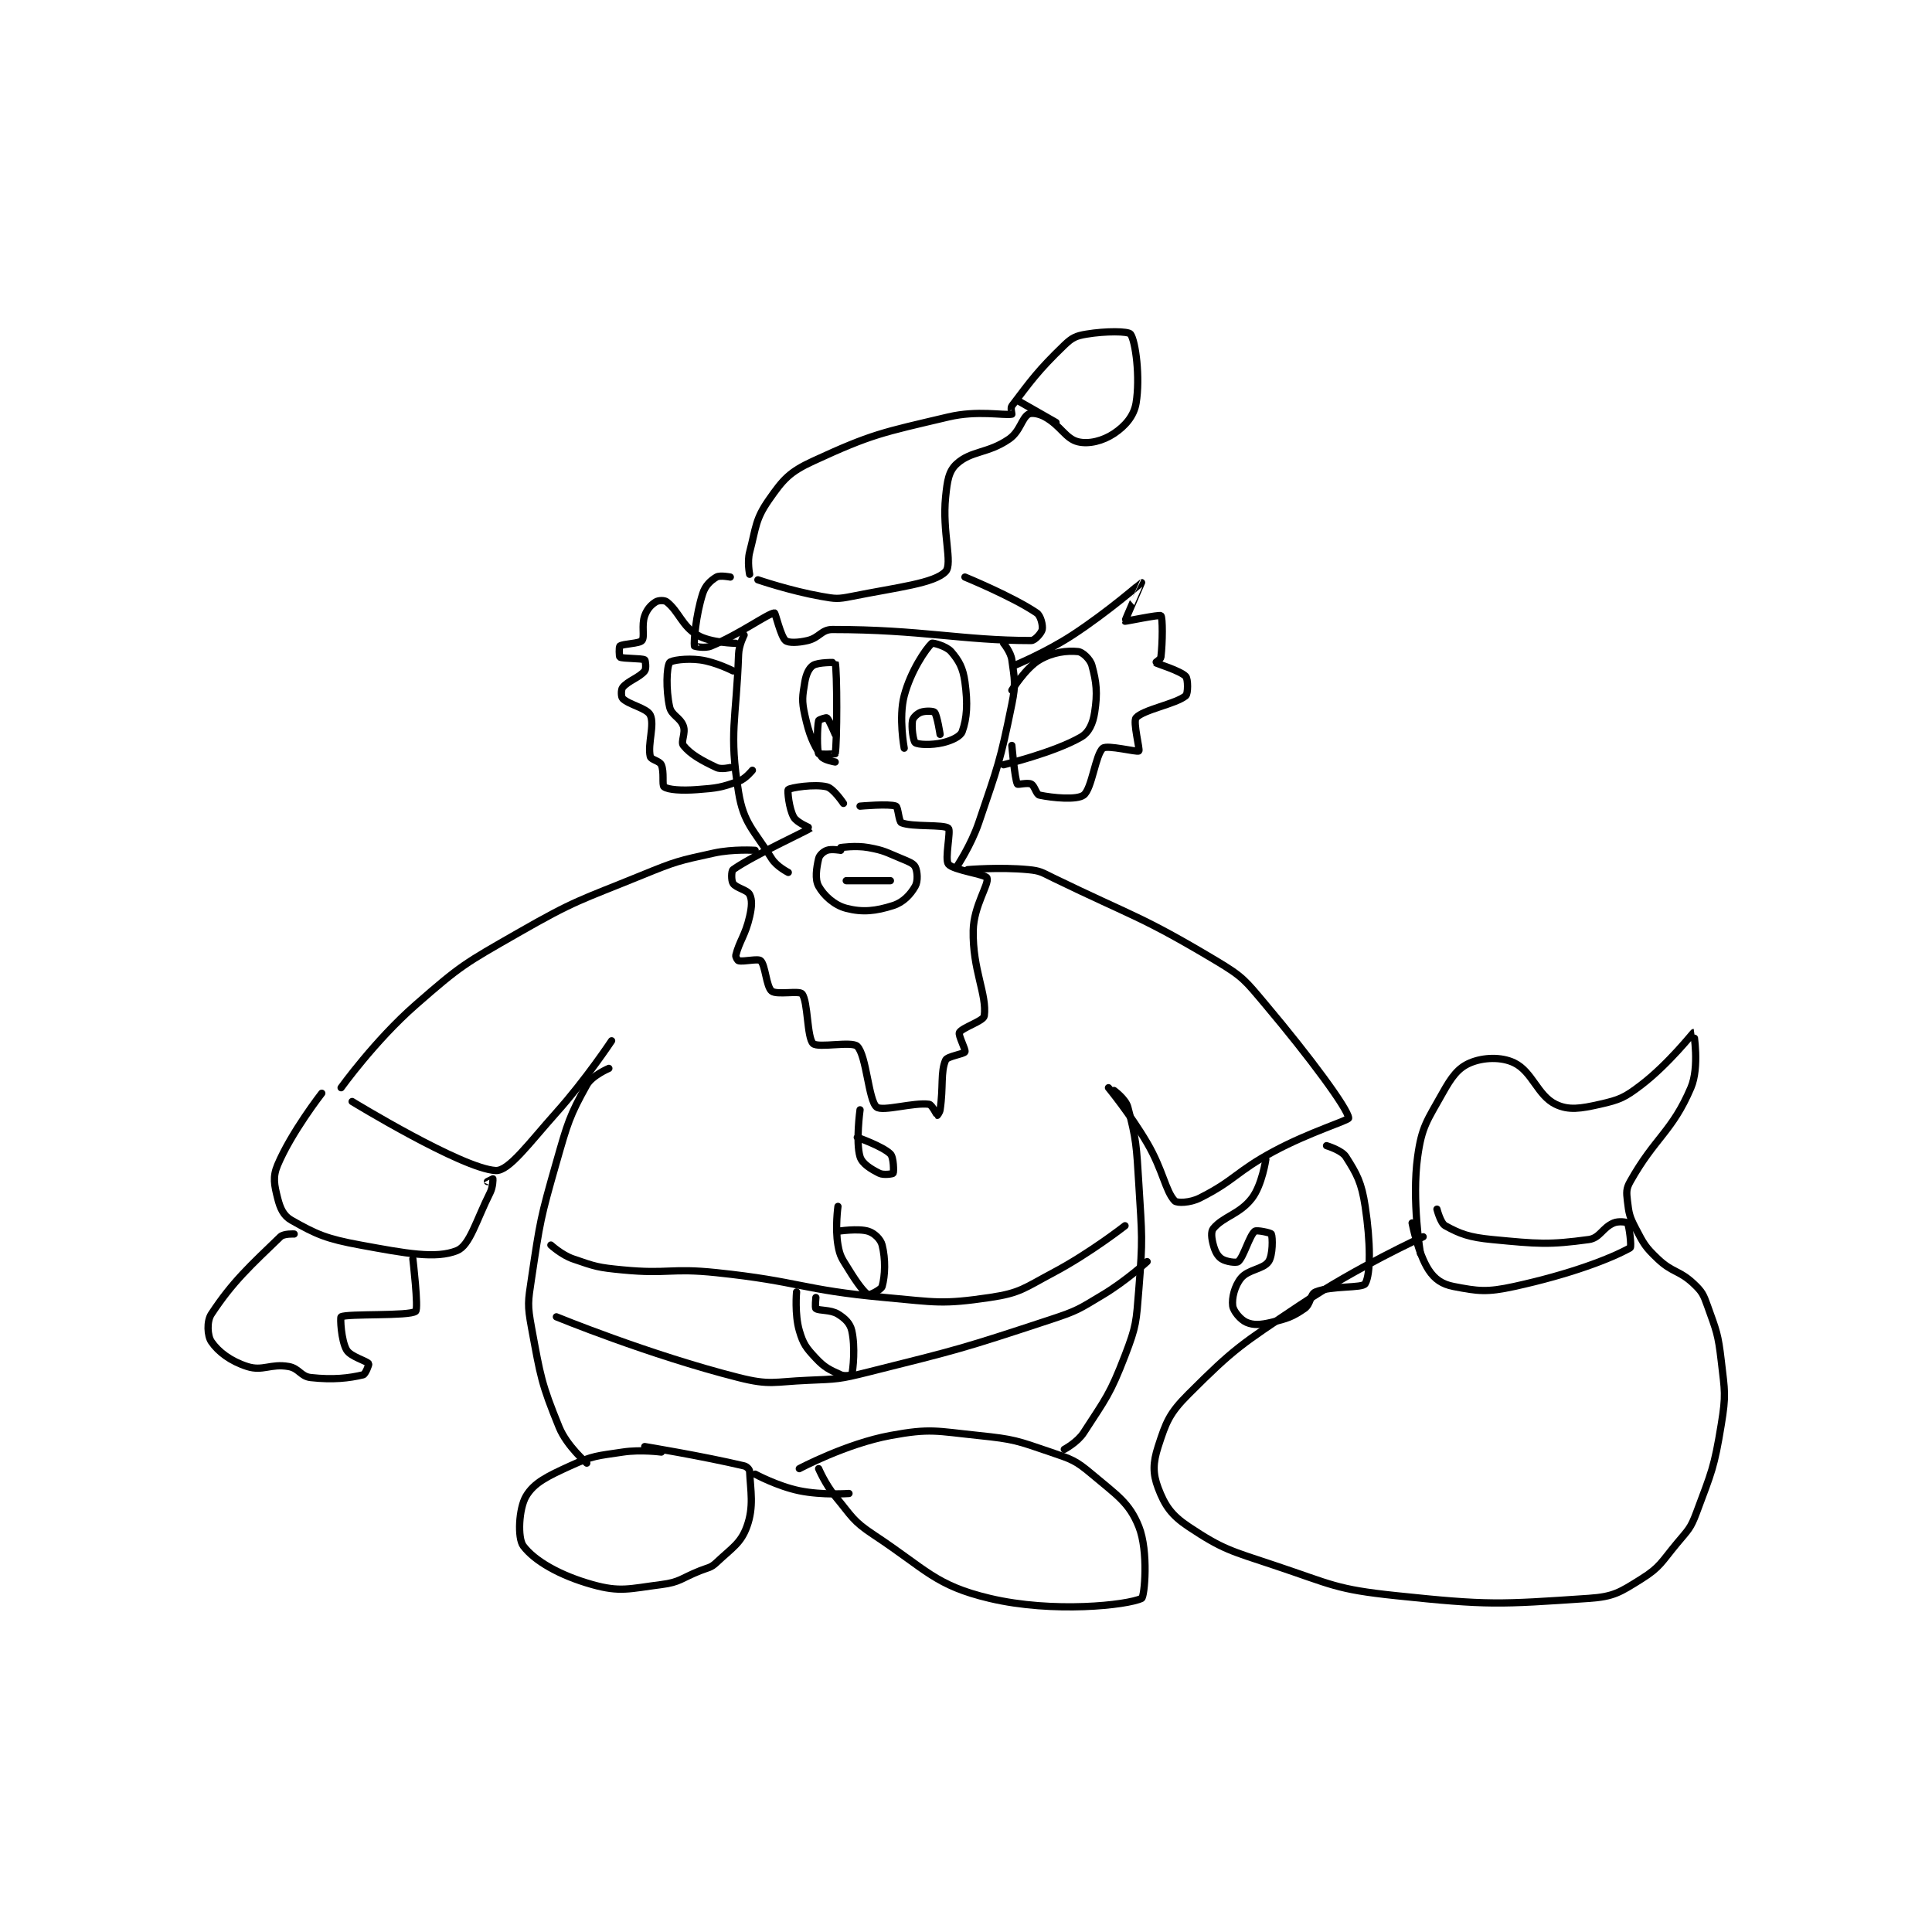 <?xml version="1.0" encoding="utf-8"?>
<!DOCTYPE svg PUBLIC "-//W3C//DTD SVG 1.1//EN" "http://www.w3.org/Graphics/SVG/1.1/DTD/svg11.dtd">
<svg viewBox="0 0 800 800" preserveAspectRatio="xMinYMin meet" xmlns="http://www.w3.org/2000/svg" version="1.1">
<g fill="none" stroke="black" stroke-linecap="round" stroke-linejoin="round" stroke-width="2.626">
<g transform="translate(87.52,138.362) scale(1.143) translate(-61,-23)">
<path id="0" d="M256 110 C256 110 255.087 105.52 256 102 C258.375 92.84 258.061 90.086 263 83 C268.202 75.536 270.469 72.937 279 69 C300.415 59.116 303.916 58.687 328 53 C338.603 50.496 347.939 52.532 351 52 C351.069 51.988 350.442 49.734 351 49 C357.773 40.089 360.361 36.282 370 27 C372.843 24.262 374.217 23.631 378 23 C384.984 21.836 393.204 21.894 394 23 C395.827 25.538 397.548 38.715 396 48 C395.226 52.642 392.087 56.276 388 59 C384.002 61.665 378.926 62.942 375 62 C370.473 60.914 368.787 56.215 363 53 C360.769 51.76 358.063 51.346 357 52 C354.524 53.524 354.005 58.227 350 61 C342.362 66.288 336.311 65.151 331 70 C328.081 72.665 327.598 76.171 327 82 C325.699 94.683 329.657 106.186 327 109 C322.954 113.284 309.643 114.671 293 118 C287.886 119.023 287.163 118.911 282 118 C270.709 116.007 259 112 259 112 "/>
<path id="1" d="M249 111 C249 111 245.236 110.258 244 111 C241.874 112.276 239.953 114.023 239 117 C236.498 124.819 235.746 134.39 236 136 C236.013 136.082 239.721 136.943 242 136 C252.623 131.604 262.596 124.178 265 124 C265.328 123.976 267.289 132.574 269 134 C270.11 134.925 273.529 134.817 277 134 C281.313 132.985 281.982 130 286 130 C318.145 130 332.996 134 358 134 C359.389 134 361.758 131.208 362 130 C362.282 128.59 361.514 125.028 360 124 C351.315 118.106 334 111 334 111 "/>
<path id="2" d="M254 132 C254 132 252.119 135.604 252 139 C251.157 163.018 248.456 167.144 252 189 C253.839 200.341 257.533 202.581 264 213 C265.794 215.89 270 218 270 218 "/>
<path id="3" d="M348 135 C348 135 350.615 138.177 351 141 C351.961 148.047 352.505 149.598 351 157 C346.724 178.022 346.025 179.276 339 200 C336.207 208.239 331 216 331 216 "/>
<path id="4" d="M287 178 C287 178 282.852 177.317 282 176 C278.927 171.25 277.608 168.236 276 161 C274.819 155.684 275.127 154.238 276 149 C276.473 146.163 277.534 143.933 279 143 C280.857 141.818 286.977 141.91 287 142 C287.745 144.979 287.726 171.007 287 175 C286.976 175.132 281.15 175.3 281 175 C280.4 173.8 280.431 165.467 281 163 C281.08 162.652 283.792 161.827 284 162 C284.769 162.641 287 168 287 168 "/>
<path id="5" d="M312 173 C312 173 309.923 161.892 312 154 C314.364 145.015 319.846 137.027 322 135 C322.323 134.696 327.319 136.039 329 138 C331.855 141.331 333.296 143.899 334 149 C335.075 156.794 334.756 162.17 333 167 C332.374 168.722 329.283 170.227 326 171 C321.866 171.973 317.033 171.751 316 171 C315.296 170.488 314.552 165.464 315 163 C315.203 161.882 316.683 160.494 318 160 C319.597 159.401 322.582 159.522 323 160 C323.933 161.066 325 168 325 168 "/>
<path id="6" d="M290 193 C290 193 286.417 187.604 284 187 C279.57 185.892 270.774 187.29 270 188 C269.628 188.341 270.252 194.94 272 198 C273.166 200.04 278.051 201.956 278 202 C277.181 202.707 256.945 212.039 250 217 C249.359 217.458 249.303 220.954 250 222 C251.116 223.673 255.154 224.308 256 226 C256.967 227.934 256.815 230.415 256 234 C254.458 240.783 252.284 242.864 251 248 C250.853 248.589 251.64 249.92 252 250 C253.996 250.444 259.022 249.103 260 250 C261.722 251.579 262.018 259.414 264 261 C265.827 262.462 273.998 260.731 275 262 C277.189 264.772 276.738 277.851 279 280 C280.817 281.726 293.029 279.029 295 281 C298.363 284.363 299.06 300.625 302 303 C304.16 304.744 315.387 301.235 321 302 C322.055 302.144 323.847 305.924 324 306 C324 306 324.852 304.988 325 304 C326.261 295.595 325.098 290.439 327 286 C327.605 284.588 333.588 283.825 334 283 C334.38 282.239 331.474 276.977 332 276 C332.964 274.211 340.75 271.846 341 270 C342.053 262.207 336.713 253.34 337 239 C337.177 230.142 342.829 222.212 342 220 C341.504 218.676 329.719 217.21 328 215 C326.594 213.192 329.006 202.887 328 202 C326.355 200.548 314.846 201.619 311 200 C310.024 199.589 309.821 194.329 309 194 C306.573 193.029 296 194 296 194 "/>
<path id="7" d="M289 210 C289 210 285.597 209.401 284 210 C282.683 210.494 281.295 211.723 281 213 C280.202 216.459 279.599 220.479 281 223 C282.899 226.418 286.704 229.886 291 231 C296.956 232.544 301.708 232.013 308 230 C311.72 228.81 314.286 225.999 316 223 C317.037 221.186 316.803 217.606 316 216 C315.369 214.738 313.603 214.072 311 213 C305.304 210.655 304.848 210.063 299 209 C294.405 208.165 289 209 289 209 "/>
<path id="8" d="M291 221 L307 221 "/>
<path id="9" d="M250 145 C250 145 243.651 141.737 238 141 C233.095 140.36 227.55 141.149 227 142 C225.915 143.677 225.634 151.718 227 158 C227.69 161.175 230.856 161.796 232 165 C232.912 167.553 230.968 170.71 232 172 C234.594 175.242 238.585 177.452 244 180 C245.717 180.808 249 180 249 180 "/>
<path id="10" d="M351 152 C351 152 355.969 143.935 361 141 C365.827 138.184 370.971 137.576 375 138 C376.627 138.171 379.383 140.739 380 143 C381.673 149.136 382.076 153.004 381 160 C380.376 164.057 378.932 167.312 376 169 C366.279 174.597 348 179 348 179 "/>
<path id="11" d="M352 143 C352 143 363.254 138.356 373 132 C385.934 123.565 397.94 113.016 398 113 C398.019 112.995 391.873 126.783 392 127 C392.067 127.115 404.506 124.506 405 125 C405.674 125.674 405.634 134.61 405 140 C404.906 140.803 402.985 141.989 403 142 C403.488 142.38 412.123 144.952 414 147 C414.871 147.95 414.851 153.291 414 154 C410.402 156.998 398.538 159.014 396 162 C394.786 163.429 397.48 173.56 397 174 C396.42 174.532 385.593 171.726 384 173 C381.311 175.151 380.015 187.771 377 190 C374.534 191.823 365.903 191.032 361 190 C359.823 189.752 359.28 186.64 358 186 C356.72 185.36 353.163 186.326 353 186 C352.023 184.046 351 172 351 172 "/>
<path id="12" d="M251 135 C251 135 241.785 134.871 237 132 C231.488 128.693 230.409 123.527 226 120 C225.144 119.315 222.949 119.407 222 120 C220.309 121.057 218.867 122.574 218 125 C216.739 128.531 218.093 132.664 217 134 C216.048 135.163 210.173 135.12 209 136 C208.63 136.278 208.738 139.855 209 140 C210.125 140.625 216.875 140.375 218 141 C218.262 141.145 218.624 144.22 218 145 C216.064 147.419 211.936 148.581 210 151 C209.376 151.78 209.427 154.427 210 155 C212.294 157.294 218.802 158.485 220 161 C221.669 164.506 218.983 171.426 220 176 C220.263 177.186 223.349 177.567 224 179 C225.143 181.515 224.196 186.444 225 187 C226.56 188.08 231.299 188.422 237 188 C244.277 187.461 245.628 187.23 252 185 C254.541 184.111 257 181 257 181 "/>
<path id="13" d="M258 210 C258 210 250.067 209.449 243 211 C230.112 213.829 229.422 213.926 217 219 C194.26 228.288 193.136 227.885 172 240 C152.766 251.024 151.495 251.567 135 266 C120.299 278.863 108 296 108 296 "/>
<path id="14" d="M335 217 C335 217 346.654 215.999 357 217 C361.369 217.423 361.815 217.969 366 220 C395.441 234.288 397.573 233.615 425 250 C434.826 255.87 435.496 257.089 443 266 C458.959 284.952 472.813 303.695 473 307 C473.046 307.81 458.846 312.101 446 319 C432.123 326.452 431.814 329.593 419 336 C415.571 337.715 410.831 337.874 410 337 C406.645 333.468 405.773 325.863 400 316 C393.938 305.645 386 296 386 296 "/>
<path id="15" d="M112 301 C112 301 151.832 325.342 164 326 C168.759 326.257 176.017 316.172 186 305 C196.772 292.945 206 279 206 279 "/>
<path id="16" d="M205 289 C205 289 198.91 291.583 197 295 C190.773 306.144 190.059 308.795 186 323 C180.191 343.331 180.109 344.27 177 365 C175.709 373.608 175.447 374.613 177 383 C180.266 400.637 180.492 403.054 187 419 C189.774 425.796 197 432 197 432 "/>
<path id="17" d="M388 297 C388 297 392.224 300.069 393 303 C396.079 314.631 396.156 317.072 397 331 C398.136 349.741 398.49 350.517 397 369 C396.043 380.869 396.168 382.164 392 393 C386.571 407.116 385.026 408.597 377 421 C374.759 424.464 370 427 370 427 "/>
<path id="18" d="M184 353 C184 353 187.9 356.581 192 358 C200.167 360.827 201.054 361.14 210 362 C226.592 363.595 227.25 361.237 244 363 C274.425 366.203 274.672 369.243 305 372 C323.643 373.695 325.661 374.558 343 372 C354.1 370.362 355.391 368.629 366 363 C379.376 355.903 392 346 392 346 "/>
<path id="19" d="M400 359 C400 359 392.358 365.985 384 371 C375.209 376.274 374.778 376.779 365 380 C332.833 390.596 331.947 390.763 299 399 C288.406 401.649 287.875 401.537 277 402 C264.734 402.522 263.405 403.882 252 401 C219.681 392.832 186 379 186 379 "/>
<path id="20" d="M224 428 C224 428 216.619 426.997 210 428 C200.658 429.415 199.292 429.209 191 433 C182.808 436.745 177.886 439.077 175 444 C172.368 448.49 171.856 459.141 174 462 C178.071 467.429 187.246 472.709 199 476 C209.161 478.845 212.408 477.486 224 476 C230.789 475.13 231.154 473.739 238 471 C241.081 469.768 241.846 470.027 244 468 C249.673 462.661 252.802 461.045 255 455 C257.633 447.759 256.316 441.95 256 435 C255.967 434.272 254.98 433.232 254 433 C239.088 429.468 218 426 218 426 "/>
<path id="21" d="M281 434 C281 434 283.421 439.705 287 444 C293.124 451.349 293.229 452.866 301 458 C320.116 470.63 323.212 476.308 343 481 C365.935 486.438 392.84 483.485 398 481 C399.081 480.48 400.566 463.916 397 455 C393.515 446.287 389.068 443.651 380 436 C374.029 430.962 372.669 430.619 365 428 C352.869 423.858 351.834 423.328 339 422 C323.572 420.404 321.555 419.313 307 422 C290.982 424.957 274 434 274 434 "/>
<path id="22" d="M258 436 C258 436 266.106 440.375 274 442 C282.339 443.717 292 443 292 443 "/>
<path id="23" d="M273 370 C273 370 272.281 378.107 274 384 C275.413 388.845 276.468 390.233 280 394 C283.264 397.481 284.929 398.121 289 400 C290.384 400.639 292.971 400.118 293 400 C293.471 398.118 294.351 389.946 293 384 C292.397 381.348 290.574 379.584 288 378 C285.266 376.318 281.173 376.88 280 376 C279.63 375.722 280 372 280 372 "/>
<path id="24" d="M296 304 C296 304 294.387 315.7 296 321 C296.771 323.535 299.905 325.452 303 327 C304.548 327.774 307.887 327.199 308 327 C308.255 326.553 308.231 321.231 307 320 C304.23 317.23 295 314 295 314 "/>
<path id="25" d="M288 339 C288 339 286.918 346.779 288 353 C288.749 357.309 289.528 357.955 292 362 C294.868 366.693 297.557 370.278 299 371 C299.439 371.22 303.675 369.168 304 368 C305.109 364.007 305.286 358.143 304 353 C303.464 350.857 301.178 348.681 299 348 C295.349 346.859 288 348 288 348 "/>
<path id="26" d="M101 298 C101 298 90.018 312.082 85 324 C83.161 328.368 83.795 331.179 85 336 C85.929 339.716 87.123 342.37 90 344 C99.084 349.147 102.635 350.733 115 353 C131.409 356.008 142.321 358.104 150 355 C154.602 353.14 156.874 344.253 162 334 C163.044 331.911 163.021 329.083 163 329 C162.998 328.991 161 330 161 330 "/>
<path id="27" d="M91 349 C91 349 87.248 348.793 86 350 C75.107 360.53 68.776 366.18 61 378 C59.25 380.659 59.566 385.904 61 388 C63.567 391.752 68.021 395.078 74 397 C79.643 398.814 82.468 395.864 89 397 C92.786 397.659 93.355 400.595 97 401 C105.153 401.906 110.923 401.209 116 400 C116.779 399.815 118.184 396.277 118 396 C117.285 394.928 111.465 393.49 110 391 C108.011 387.619 107.629 379.208 108 379 C110.211 377.762 132.742 378.824 135 377 C136.132 376.086 134 358 134 358 "/>
<path id="28" d="M465 317 C465 317 470.488 318.625 472 321 C476.015 327.309 477.677 330.306 479 339 C480.943 351.769 481.061 363.451 479 367 C478.01 368.705 466.838 367.612 461 370 C459.04 370.802 459.315 374.409 457 376 C452.602 379.024 450.771 379.626 445 381 C441.063 381.938 438.557 382.096 436 381 C433.849 380.078 431.245 376.964 431 375 C430.643 372.147 431.699 367.833 434 365 C436.614 361.783 442.083 361.788 444 359 C445.591 356.686 445.51 350.123 445 349 C444.801 348.562 439.672 347.44 439 348 C437.027 349.644 434.973 357.356 433 359 C432.328 359.56 428.568 359.045 427 358 C425.511 357.007 424.637 355.336 424 353 C423.343 350.591 423.037 348.17 424 347 C427.617 342.608 433.558 341.845 438 336 C441.654 331.192 443 322 443 322 "/>
<path id="29" d="M500 350 C500 350 476.005 360.914 455 375 C434.099 389.016 431.795 390.205 415 407 C408.002 413.998 406.874 417.117 404 426 C402.089 431.906 402.016 435.769 404 441 C406.404 447.337 408.736 450.824 415 455 C427.425 463.283 430.206 463.735 446 469 C467.108 476.036 468.256 477.711 490 480 C523.756 483.553 527.475 483.193 560 481 C569.056 480.389 571.351 478.781 579 474 C585.913 469.68 586.278 467.866 592 461 C596.041 456.15 596.87 455.724 599 450 C604.534 435.128 605.431 433.697 608 418 C609.765 407.214 609.28 406.01 608 395 C606.854 385.147 606.284 384.195 603 375 C601.525 370.87 601.053 369.883 598 367 C592.772 362.062 590.343 363.089 585 358 C580.424 353.642 579.948 352.629 577 347 C574.754 342.712 574.546 341.645 574 337 C573.637 333.912 573.532 332.617 575 330 C583.998 313.96 590.197 311.972 597 296 C600.204 288.478 598.001 276 598 276 C597.851 275.992 588.951 287.39 579 295 C572.959 299.619 571.165 300.382 564 302 C557.086 303.561 552.723 304.285 548 302 C541.43 298.821 539.57 290.179 533 287 C528.277 284.715 521.746 284.992 517 287 C512.653 288.839 510.303 292.089 507 298 C501.418 307.988 499.513 310.033 498 321 C495.825 336.772 499 356 499 356 "/>
<path id="30" d="M505 340 C505 340 506.291 345.06 508 346 C513.359 348.947 516.688 350.201 525 351 C541.642 352.6 545.584 352.966 560 351 C564.044 350.449 564.899 346.758 569 345 C570.772 344.24 573.763 344.644 574 345 C574.688 346.031 575.563 353.684 575 354 C568.066 357.89 553.413 363.535 533 368 C523.034 370.18 519.897 369.722 511 368 C506.891 367.205 504.2 365.373 502 362 C498.125 356.058 496 345 496 345 "/>
<path id="31" d="M353 47 L367 55 "/>
</g>
</g>
</svg>
